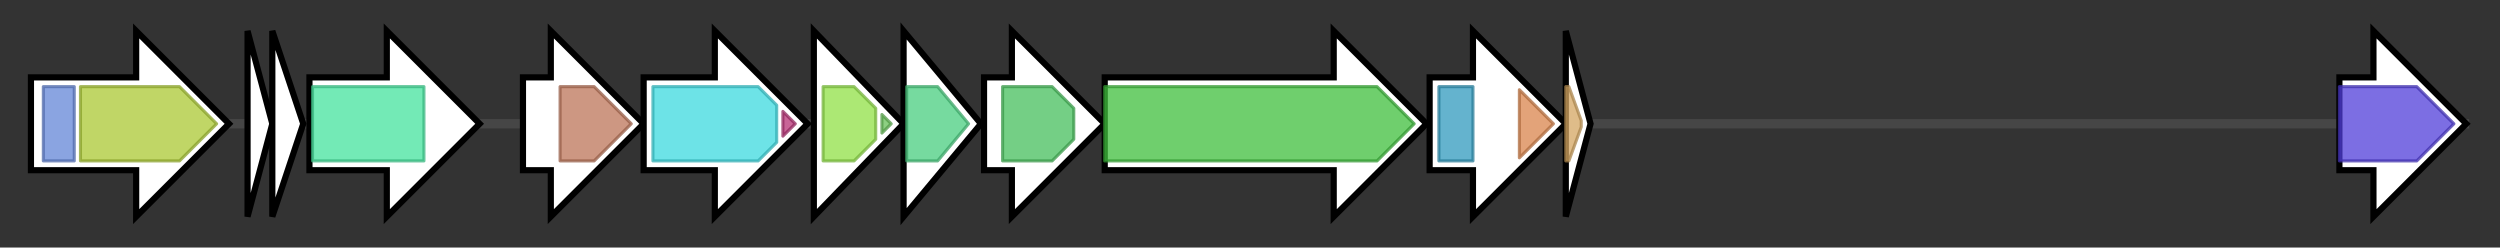 <svg version="1.1" baseProfile="full" xmlns="http://www.w3.org/2000/svg" width="807.9" height="80">
	<rect width="100%" height="100%" fill="#333333" stroke="none"/>
	<g>
		<line x1="10" y1="40.0" x2="797.9" y2="40.0" style="stroke:rgb(70,70,70); stroke-width:3 "/>
		<g>
			<title> (TERTU_4055)
TonB-dependent receptor</title>
			<polygon class=" (TERTU_4055)
TonB-dependent receptor" points="10,25 44,25 44,10 74,40 44,70 44,55 10,55" fill="rgb(255,255,255)" fill-opacity="1.0" stroke="rgb(0,0,0)" stroke-width="2"  />
			<g>
				<title>Plug (PF07715)
"TonB-dependent Receptor Plug Domain"</title>
				<rect class="PF07715" x="14" y="28" stroke-linejoin="round" width="10" height="24" fill="rgb(99,133,214)" stroke="rgb(79,106,171)" stroke-width="1" opacity="0.75" />
			</g>
			<g>
				<title>TonB_dep_Rec (PF00593)
"TonB dependent receptor"</title>
				<polygon class="PF00593" points="26,28 58,28 70,40 58,52 26,52" stroke-linejoin="round" width="47" height="24" fill="rgb(171,200,51)" stroke="rgb(136,160,40)" stroke-width="1" opacity="0.75" />
			</g>
		</g>
		<g>
			<title> (TERTU_4056)
conserved hypothetical protein</title>
			<polygon class=" (TERTU_4056)
conserved hypothetical protein" points="80,10 88,40 80,70" fill="rgb(255,255,255)" fill-opacity="1.0" stroke="rgb(0,0,0)" stroke-width="2"  />
		</g>
		<g>
			<title> (TERTU_4057)
conserved hypothetical protein</title>
			<polygon class=" (TERTU_4057)
conserved hypothetical protein" points="88,10 98,40 88,70" fill="rgb(255,255,255)" fill-opacity="1.0" stroke="rgb(0,0,0)" stroke-width="2"  />
		</g>
		<g>
			<title> (TERTU_4058)
PepSY-associated TM helix domain protein</title>
			<polygon class=" (TERTU_4058)
PepSY-associated TM helix domain protein" points="100,25 125,25 125,10 155,40 125,70 125,55 100,55" fill="rgb(255,255,255)" fill-opacity="1.0" stroke="rgb(0,0,0)" stroke-width="2"  />
			<g>
				<title>PepSY_TM (PF03929)
"PepSY-associated TM region"</title>
				<rect class="PF03929" x="101" y="28" stroke-linejoin="round" width="36" height="24" fill="rgb(68,227,157)" stroke="rgb(54,181,125)" stroke-width="1" opacity="0.75" />
			</g>
		</g>
		<g>
			<title>dhbC (TERTU_4059)
isochorismate synthase DhbC</title>
			<polygon class="dhbC (TERTU_4059)
isochorismate synthase DhbC" points="169,25 178,25 178,10 208,40 178,70 178,55 169,55" fill="rgb(255,255,255)" fill-opacity="1.0" stroke="rgb(0,0,0)" stroke-width="2"  />
			<g>
				<title>Chorismate_bind (PF00425)
"chorismate binding enzyme"</title>
				<polygon class="PF00425" points="181,28 192,28 204,40 192,52 181,52" stroke-linejoin="round" width="25" height="24" fill="rgb(188,116,88)" stroke="rgb(150,92,70)" stroke-width="1" opacity="0.75" />
			</g>
		</g>
		<g>
			<title>entE (TERTU_4060)
Enterobactin synthetase component E/2,3-dihydroxybenzoate-AMP ligase</title>
			<polygon class="entE (TERTU_4060)
Enterobactin synthetase component E/2,3-dihydroxybenzoate-AMP ligase" points="208,25 231,25 231,10 261,40 231,70 231,55 208,55" fill="rgb(255,255,255)" fill-opacity="1.0" stroke="rgb(0,0,0)" stroke-width="2"  />
			<g>
				<title>AMP-binding (PF00501)
"AMP-binding enzyme"</title>
				<polygon class="PF00501" points="211,28 245,28 251,34 251,46 245,52 211,52" stroke-linejoin="round" width="40" height="24" fill="rgb(60,217,223)" stroke="rgb(48,173,178)" stroke-width="1" opacity="0.75" />
			</g>
			<g>
				<title>AMP-binding_C (PF13193)
"AMP-binding enzyme C-terminal domain"</title>
				<polygon class="PF13193" points="253,36 257,40 253,44" stroke-linejoin="round" width="7" height="24" fill="rgb(182,50,118)" stroke="rgb(145,39,94)" stroke-width="1" opacity="0.75" />
			</g>
		</g>
		<g>
			<title>dhbB (TERTU_4061)
isochorismatase</title>
			<polygon class="dhbB (TERTU_4061)
isochorismatase" points="263,10 292,40 263,70" fill="rgb(255,255,255)" fill-opacity="1.0" stroke="rgb(0,0,0)" stroke-width="2"  />
			<g>
				<title>Isochorismatase (PF00857)
"Isochorismatase family"</title>
				<polygon class="PF00857" points="266,28 276,28 283,35 283,45 276,52 266,52" stroke-linejoin="round" width="17" height="24" fill="rgb(144,224,70)" stroke="rgb(115,179,56)" stroke-width="1" opacity="0.75" />
			</g>
			<g>
				<title>PP-binding (PF00550)
"Phosphopantetheine attachment site"</title>
				<polygon class="PF00550" points="285,37 288,40 285,43" stroke-linejoin="round" width="6" height="24" fill="rgb(103,191,88)" stroke="rgb(82,152,70)" stroke-width="1" opacity="0.75" />
			</g>
		</g>
		<g>
			<title>dhbA (TERTU_4062)
2,3-dihydro-2,3-dihydroxybenzoate dehydrogenase</title>
			<polygon class="dhbA (TERTU_4062)
2,3-dihydro-2,3-dihydroxybenzoate dehydrogenase" points="292,10 317,40 292,70" fill="rgb(255,255,255)" fill-opacity="1.0" stroke="rgb(0,0,0)" stroke-width="2"  />
			<g>
				<title>adh_short_C2 (PF13561)
"Enoyl-(Acyl carrier protein) reductase"</title>
				<polygon class="PF13561" points="293,28 303,28 313,40 303,52 293,52" stroke-linejoin="round" width="23" height="24" fill="rgb(73,205,127)" stroke="rgb(58,164,101)" stroke-width="1" opacity="0.75" />
			</g>
		</g>
		<g>
			<title> (TERTU_4063)
efflux transporter, RND family, MFP subunit</title>
			<polygon class=" (TERTU_4063)
efflux transporter, RND family, MFP subunit" points="318,25 327,25 327,10 357,40 327,70 327,55 318,55" fill="rgb(255,255,255)" fill-opacity="1.0" stroke="rgb(0,0,0)" stroke-width="2"  />
			<g>
				<title>HlyD_D23 (PF16576)
"Barrel-sandwich domain of CusB or HlyD membrane-fusion"</title>
				<polygon class="PF16576" points="324,28 340,28 347,35 347,45 340,52 324,52" stroke-linejoin="round" width="23" height="24" fill="rgb(70,190,92)" stroke="rgb(56,152,73)" stroke-width="1" opacity="0.75" />
			</g>
		</g>
		<g>
			<title> (TERTU_4064)
RND transporter, HAE1 family</title>
			<polygon class=" (TERTU_4064)
RND transporter, HAE1 family" points="357,25 431,25 431,10 461,40 431,70 431,55 357,55" fill="rgb(255,255,255)" fill-opacity="1.0" stroke="rgb(0,0,0)" stroke-width="2"  />
			<g>
				<title>ACR_tran (PF00873)
"AcrB/AcrD/AcrF family"</title>
				<polygon class="PF00873" points="357,28 445,28 457,40 445,52 357,52" stroke-linejoin="round" width="102" height="24" fill="rgb(63,191,60)" stroke="rgb(50,152,48)" stroke-width="1" opacity="0.75" />
			</g>
		</g>
		<g>
			<title> (TERTU_4065)
putative enterochelin esterase</title>
			<polygon class=" (TERTU_4065)
putative enterochelin esterase" points="462,25 476,25 476,10 506,40 476,70 476,55 462,55" fill="rgb(255,255,255)" fill-opacity="1.0" stroke="rgb(0,0,0)" stroke-width="2"  />
			<g>
				<title>DUF3327 (PF11806)
"Domain of unknown function (DUF3327)"</title>
				<rect class="PF11806" x="465" y="28" stroke-linejoin="round" width="11" height="24" fill="rgb(49,154,189)" stroke="rgb(39,123,151)" stroke-width="1" opacity="0.75" />
			</g>
			<g>
				<title>Esterase (PF00756)
"Putative esterase"</title>
				<polygon class="PF00756" points="491,29 502,40 491,51" stroke-linejoin="round" width="12" height="24" fill="rgb(217,132,77)" stroke="rgb(173,105,61)" stroke-width="1" opacity="0.75" />
			</g>
		</g>
		<g>
			<title> (TERTU_4066)
MbtH-like protein</title>
			<polygon class=" (TERTU_4066)
MbtH-like protein" points="506,10 514,40 506,70" fill="rgb(255,255,255)" fill-opacity="1.0" stroke="rgb(0,0,0)" stroke-width="2"  />
			<g>
				<title>MbtH (PF03621)
"MbtH-like protein"</title>
				<polygon class="PF03621" points="506,28 507,28 511,39 511,41 507,52 506,52" stroke-linejoin="round" width="5" height="24" fill="rgb(212,165,97)" stroke="rgb(169,132,77)" stroke-width="1" opacity="0.75" />
			</g>
		</g>
		<g>
			<title> (TERTU_4068)
putative enterobactin exporter EntS</title>
			<polygon class=" (TERTU_4068)
putative enterobactin exporter EntS" points="756,25 767,25 767,10 797,40 767,70 767,55 756,55" fill="rgb(255,255,255)" fill-opacity="1.0" stroke="rgb(0,0,0)" stroke-width="2"  />
			<g>
				<title>MFS_3 (PF05977)
"Transmembrane secretion effector"</title>
				<polygon class="PF05977" points="756,28 781,28 793,40 781,52 756,52" stroke-linejoin="round" width="40" height="24" fill="rgb(80,62,217)" stroke="rgb(64,49,173)" stroke-width="1" opacity="0.75" />
			</g>
		</g>
	</g>
</svg>

